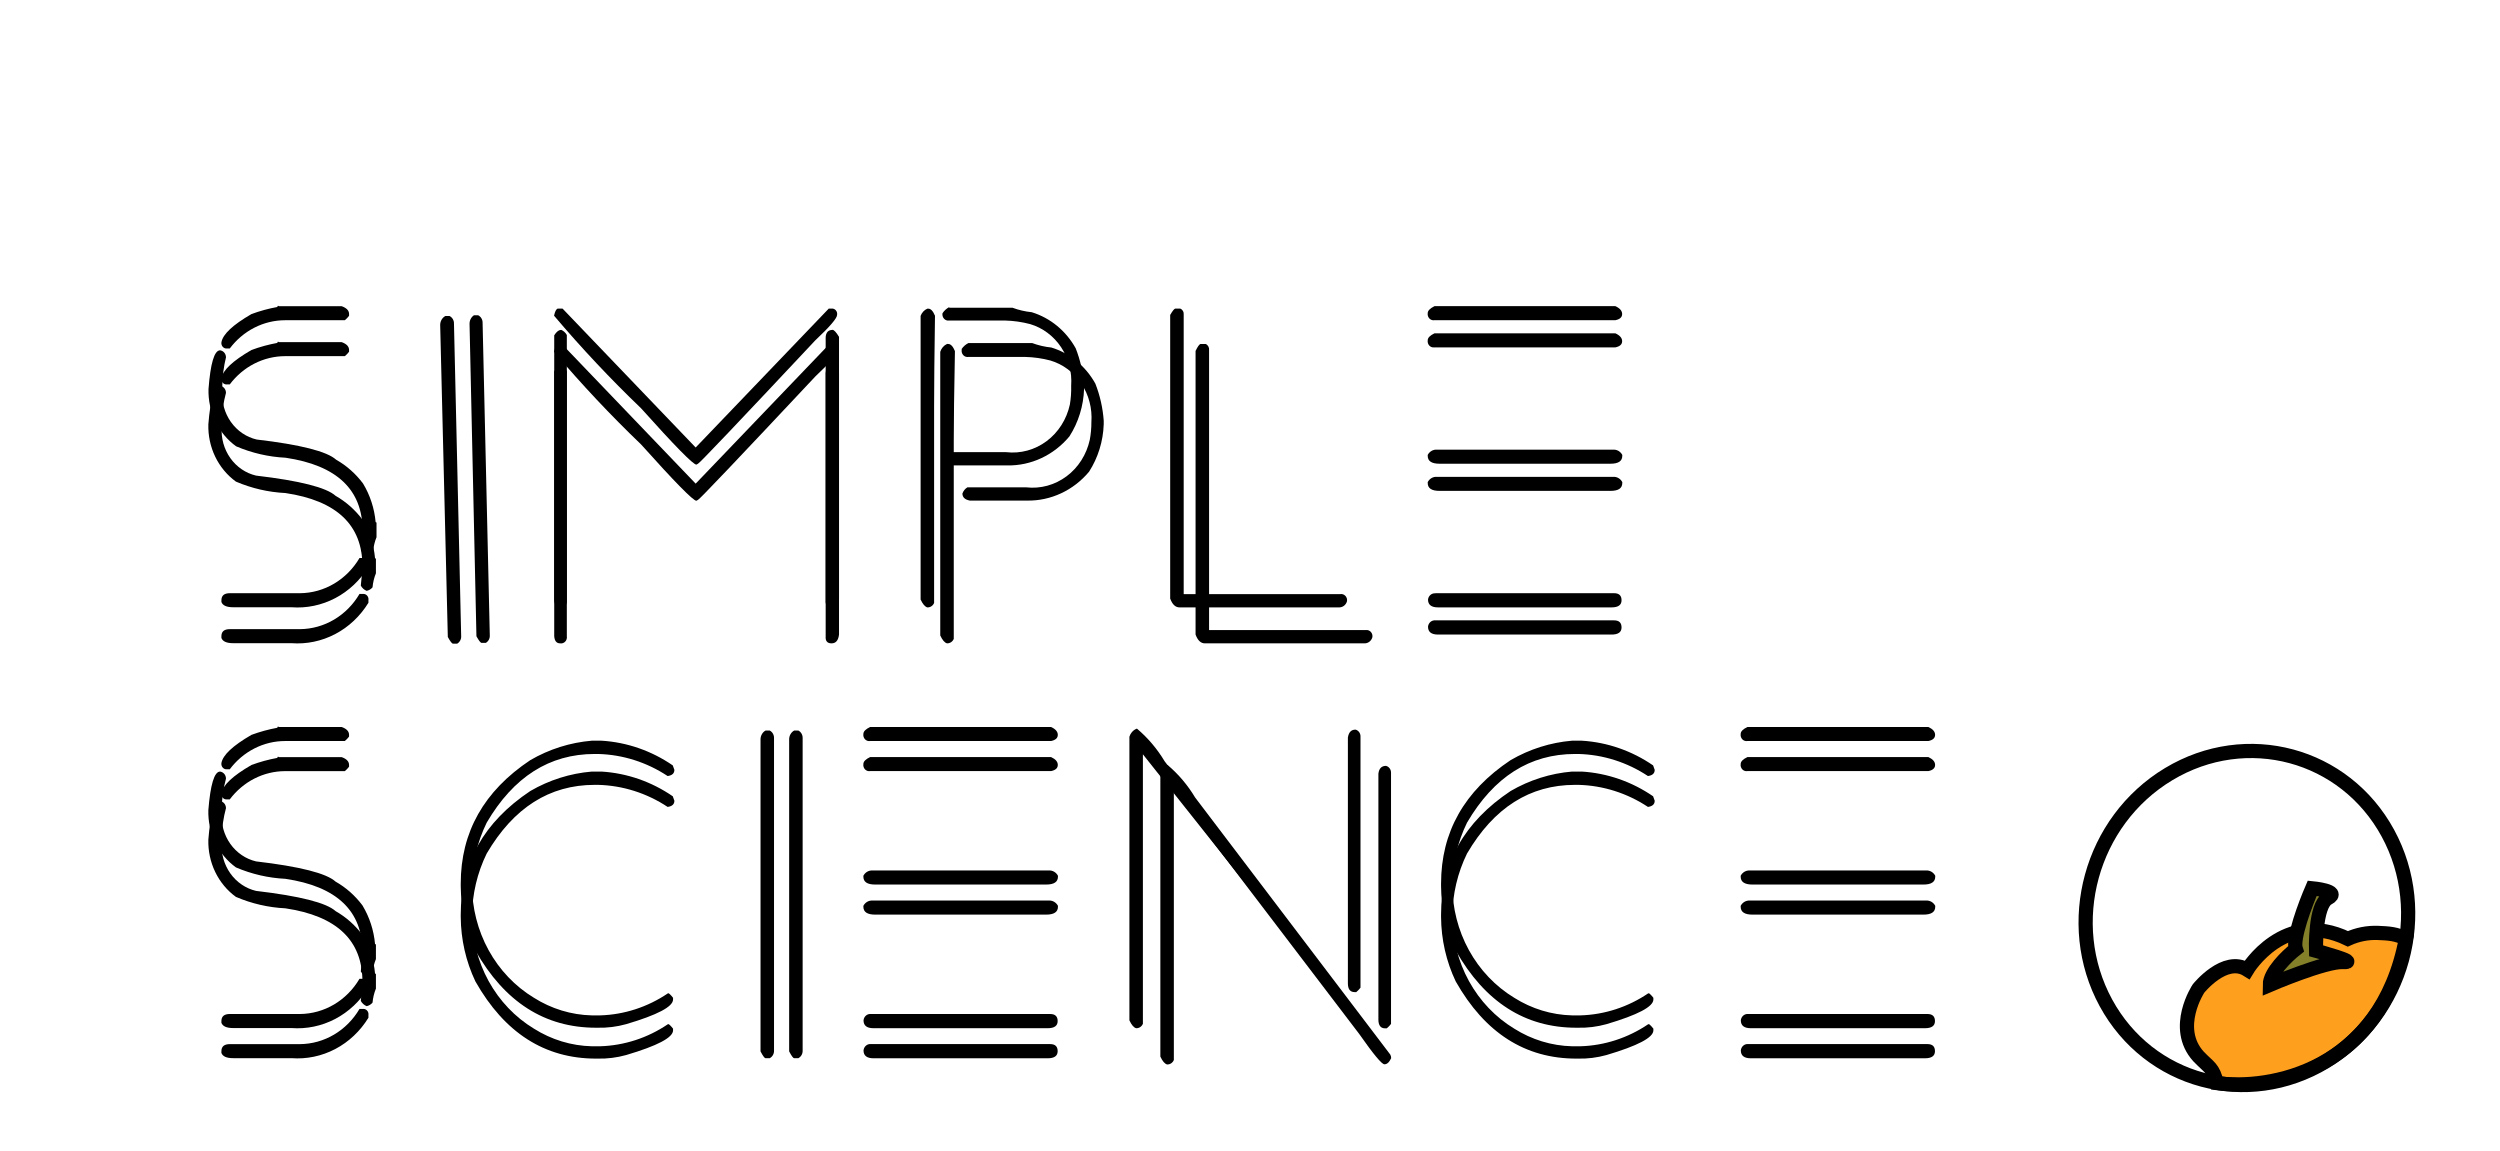 <svg width="176" height="81" viewBox="0 0 176 81" fill="none" xmlns="http://www.w3.org/2000/svg">
<path d="M167.411 65.678C168.139 65.708 168.731 65.736 169.375 66.095C167.585 75.439 159.755 76.759 156.064 76.251C155.791 75.139 155.549 75.182 154.774 74.374C152.946 72.353 154.774 69.593 154.774 69.593C154.774 69.593 156.623 67.279 158.204 68.268C158.204 68.268 160.817 63.922 165.29 66.095C165.958 65.791 166.683 65.648 167.411 65.678Z" fill="#FE9F1E" stroke="black" stroke-miterlimit="10"/>
<path d="M164.959 67.727C163.71 67.661 159.794 69.335 159.794 69.335C159.794 68.466 161.015 67.292 161.625 66.814C161.382 66.084 162.294 63.656 162.78 62.534C162.78 62.534 164.846 62.729 163.895 63.229C162.945 63.729 163.048 66.934 163.048 66.934C163.048 66.934 166.209 67.792 164.959 67.727Z" fill="#847F29" stroke="black" stroke-miterlimit="10"/>
<path d="M15.495 24.662C15.61 24.678 15.716 24.738 15.792 24.83C15.868 24.922 15.909 25.04 15.909 25.162C15.748 25.815 15.662 26.486 15.65 27.161V27.53C15.598 28.309 15.813 29.082 16.257 29.708C16.7 30.334 17.343 30.772 18.067 30.942C21.153 31.304 23.019 31.778 23.666 32.365C24.399 32.781 25.042 33.35 25.557 34.038C26.054 34.86 26.359 35.794 26.445 36.765C26.454 36.763 26.462 36.763 26.471 36.765C26.479 36.768 26.487 36.773 26.493 36.779C26.499 36.786 26.504 36.794 26.506 36.803C26.509 36.811 26.509 36.821 26.507 36.83V37.818C26.379 38.133 26.299 38.466 26.27 38.807C26.161 38.962 26.003 39.07 25.825 39.111C25.651 39.042 25.505 38.911 25.412 38.742C25.488 38.017 25.526 37.561 25.526 37.373C25.526 34.476 23.718 32.759 20.102 32.224C18.907 32.165 17.73 31.893 16.621 31.419C16.003 30.972 15.502 30.368 15.162 29.664C14.823 28.96 14.657 28.178 14.679 27.389C14.817 25.571 15.089 24.662 15.495 24.662ZM19.627 21.555H24.049C24.4 21.678 24.575 21.863 24.575 22.109V22.229C24.575 22.229 24.472 22.381 24.276 22.544H20.072C19.322 22.545 18.582 22.724 17.908 23.068C17.233 23.413 16.642 23.913 16.177 24.532H16.001C15.945 24.541 15.888 24.536 15.833 24.518C15.779 24.499 15.73 24.467 15.69 24.425C15.649 24.383 15.619 24.331 15.602 24.274C15.584 24.217 15.579 24.157 15.588 24.097C15.685 23.532 16.39 22.87 17.706 22.109C18.301 21.889 18.913 21.722 19.534 21.61C19.527 21.596 19.526 21.581 19.53 21.567C19.534 21.553 19.543 21.541 19.555 21.533C19.567 21.526 19.582 21.524 19.595 21.529C19.609 21.533 19.62 21.542 19.627 21.555ZM25.526 39.285C25.582 39.276 25.64 39.281 25.694 39.299C25.748 39.318 25.797 39.349 25.837 39.392C25.878 39.434 25.908 39.486 25.925 39.543C25.943 39.6 25.948 39.66 25.939 39.719V39.904C25.361 40.847 24.553 41.609 23.599 42.11C22.644 42.61 21.579 42.832 20.516 42.751H16.415C15.953 42.751 15.678 42.627 15.588 42.381V42.262C15.588 41.928 15.784 41.762 16.177 41.762H21.125C21.965 41.754 22.789 41.523 23.52 41.09C24.252 40.657 24.867 40.036 25.309 39.285H25.526Z" fill="black"/>
<path d="M39.254 21.726H39.605L48.975 31.504L58.344 21.726H58.52C58.576 21.717 58.633 21.722 58.688 21.74C58.742 21.759 58.791 21.791 58.831 21.833C58.872 21.875 58.902 21.927 58.919 21.984C58.937 22.041 58.942 22.102 58.933 22.161C58.933 22.4 58.423 22.997 57.404 23.953C51.971 29.747 49.216 32.645 49.14 32.645L49.026 32.71C48.799 32.71 47.501 31.388 45.132 28.744C42.984 26.684 40.94 24.509 39.006 22.226C39.068 21.936 39.151 21.77 39.254 21.726ZM39.492 23.215C39.666 23.284 39.812 23.414 39.905 23.584V42.259C39.916 42.327 39.911 42.397 39.891 42.463C39.871 42.529 39.836 42.588 39.79 42.637C39.743 42.686 39.686 42.723 39.624 42.744C39.561 42.765 39.495 42.77 39.43 42.759C39.182 42.759 39.044 42.592 39.017 42.259V23.606C39.175 23.352 39.34 23.226 39.513 23.226L39.492 23.215ZM58.592 23.215C58.709 23.215 58.867 23.381 59.067 23.714V42.139C59.019 42.552 58.843 42.759 58.54 42.759C58.237 42.759 58.1 42.592 58.127 42.259V23.725C58.155 23.392 58.316 23.226 58.613 23.226L58.592 23.215Z" fill="black"/>
<path d="M39.254 24.271H39.605L48.975 34.048L58.344 24.271H58.52C58.576 24.261 58.633 24.266 58.688 24.285C58.742 24.303 58.791 24.335 58.831 24.378C58.872 24.42 58.902 24.472 58.919 24.529C58.937 24.585 58.942 24.646 58.933 24.705C58.933 24.944 58.423 25.542 57.404 26.498C51.971 32.292 49.216 35.189 49.14 35.189L49.026 35.254C48.799 35.254 47.501 33.932 45.132 31.289C42.984 29.229 40.94 27.053 39.006 24.77C39.068 24.474 39.151 24.307 39.254 24.271ZM39.492 25.759C39.666 25.828 39.812 25.959 39.905 26.128V44.793C39.916 44.861 39.911 44.931 39.891 44.996C39.871 45.062 39.836 45.122 39.79 45.171C39.743 45.22 39.686 45.256 39.624 45.277C39.561 45.298 39.495 45.304 39.43 45.292C39.182 45.292 39.044 45.126 39.017 44.793V26.139C39.175 25.886 39.34 25.759 39.513 25.759H39.492ZM58.592 25.759C58.709 25.759 58.867 25.926 59.067 26.259V44.673C59.019 45.086 58.843 45.292 58.54 45.292C58.237 45.292 58.1 45.126 58.127 44.793V26.259C58.155 25.926 58.316 25.759 58.613 25.759H58.592Z" fill="black"/>
<path d="M65.348 21.729C65.527 21.729 65.686 21.895 65.823 22.229C65.782 25.06 65.761 27.168 65.761 28.551V42.446C65.722 42.543 65.655 42.625 65.57 42.681C65.486 42.737 65.386 42.765 65.286 42.761C65.121 42.718 64.963 42.533 64.811 42.207V22.239C64.853 22.125 64.917 22.02 64.999 21.932C65.08 21.845 65.178 21.775 65.286 21.729H65.348ZM66.825 21.664H71.278C71.715 21.827 72.169 21.933 72.631 21.979C73.936 22.377 75.045 23.287 75.73 24.521C76.055 25.352 76.254 26.232 76.319 27.128V27.378C76.279 28.573 75.921 29.733 75.286 30.724C74.743 31.376 74.072 31.896 73.319 32.249C72.567 32.602 71.75 32.778 70.926 32.766H66.877C66.526 32.701 66.35 32.535 66.35 32.267C66.416 32.084 66.54 31.93 66.701 31.832H70.833C71.841 31.95 72.854 31.674 73.681 31.057C74.507 30.44 75.09 29.525 75.317 28.486C75.392 28.049 75.423 27.605 75.41 27.161C75.48 26.196 75.23 25.236 74.702 24.444C74.175 23.652 73.403 23.076 72.517 22.815C71.939 22.664 71.347 22.58 70.751 22.565H66.825C66.761 22.577 66.694 22.571 66.632 22.55C66.569 22.529 66.512 22.493 66.466 22.444C66.419 22.395 66.385 22.335 66.364 22.269C66.344 22.204 66.34 22.134 66.35 22.066V22.055C66.471 21.869 66.634 21.72 66.825 21.62V21.664Z" fill="black"/>
<path d="M82.743 21.727H83.094C83.174 21.762 83.24 21.823 83.283 21.902C83.326 21.981 83.343 22.072 83.332 22.162V41.825H94.354C94.419 41.814 94.485 41.819 94.548 41.84C94.61 41.861 94.667 41.898 94.713 41.947C94.76 41.995 94.795 42.055 94.815 42.121C94.835 42.187 94.84 42.257 94.829 42.325C94.796 42.447 94.728 42.554 94.633 42.633C94.538 42.711 94.422 42.755 94.302 42.76H83.032C82.75 42.76 82.533 42.553 82.381 42.14V22.172C82.553 21.875 82.674 21.727 82.743 21.727Z" fill="black"/>
<path d="M100.987 21.554H113.723C114.04 21.699 114.199 21.883 114.199 22.108C114.199 22.332 114.04 22.477 113.723 22.542H100.987C100.922 22.554 100.855 22.549 100.793 22.527C100.73 22.506 100.673 22.47 100.627 22.421C100.58 22.372 100.546 22.312 100.526 22.246C100.506 22.181 100.501 22.111 100.511 22.043C100.511 21.876 100.67 21.713 100.987 21.554ZM101.162 31.657H113.558C113.689 31.646 113.82 31.675 113.935 31.741C114.051 31.806 114.146 31.906 114.209 32.026V32.092C114.209 32.461 113.934 32.646 113.383 32.646H101.338C100.787 32.646 100.511 32.461 100.511 32.092V32.026C100.575 31.906 100.67 31.806 100.785 31.741C100.9 31.675 101.031 31.646 101.162 31.657ZM101.049 41.761H113.631C113.982 41.761 114.157 41.927 114.157 42.26C114.157 42.593 113.923 42.76 113.455 42.76H101.235C100.766 42.76 100.532 42.575 100.532 42.206C100.548 42.077 100.61 41.96 100.707 41.879C100.803 41.797 100.926 41.759 101.049 41.771V41.761Z" fill="black"/>
<path d="M100.987 23.466H113.723C114.04 23.611 114.199 23.796 114.199 24.02C114.199 24.245 114.04 24.39 113.723 24.455H100.987C100.922 24.466 100.855 24.461 100.793 24.44C100.73 24.419 100.673 24.382 100.627 24.334C100.58 24.285 100.546 24.225 100.526 24.159C100.506 24.093 100.501 24.023 100.511 23.955C100.511 23.781 100.67 23.618 100.987 23.466ZM101.162 33.57H113.558C113.689 33.559 113.82 33.588 113.935 33.654C114.051 33.719 114.146 33.818 114.209 33.939V34.004C114.209 34.374 113.934 34.558 113.383 34.558H101.338C100.787 34.558 100.511 34.374 100.511 34.004V33.939C100.575 33.818 100.67 33.719 100.785 33.654C100.9 33.588 101.031 33.559 101.162 33.57ZM101.049 43.673H113.631C113.982 43.673 114.157 43.84 114.157 44.173C114.157 44.506 113.923 44.673 113.455 44.673H101.235C100.766 44.673 100.532 44.488 100.532 44.118C100.545 43.988 100.607 43.868 100.703 43.784C100.8 43.701 100.924 43.661 101.049 43.673Z" fill="black"/>
<path d="M15.494 54.319C15.609 54.335 15.715 54.394 15.791 54.486C15.867 54.578 15.909 54.697 15.908 54.819C15.73 55.484 15.63 56.17 15.608 56.861V57.23C15.556 58.009 15.771 58.782 16.214 59.408C16.658 60.034 17.301 60.472 18.025 60.642C21.11 61.004 22.977 61.478 23.624 62.065C24.356 62.481 25 63.05 25.515 63.738C26.012 64.56 26.317 65.494 26.403 66.465C26.411 66.463 26.42 66.463 26.429 66.465C26.437 66.468 26.445 66.473 26.451 66.479C26.457 66.486 26.462 66.494 26.464 66.503C26.467 66.511 26.467 66.521 26.465 66.53V67.518C26.337 67.833 26.257 68.166 26.227 68.507C26.119 68.635 25.974 68.723 25.814 68.757C25.64 68.688 25.494 68.557 25.401 68.388C25.477 67.663 25.515 67.207 25.515 67.019C25.515 64.122 23.707 62.405 20.091 61.869C18.896 61.811 17.719 61.539 16.61 61.065C15.992 60.617 15.491 60.014 15.151 59.31C14.812 58.606 14.646 57.824 14.668 57.035C14.813 55.224 15.088 54.319 15.494 54.319ZM19.626 51.179H24.048C24.399 51.302 24.574 51.487 24.574 51.733V51.853C24.574 51.853 24.471 52.005 24.275 52.168H20.07C19.321 52.169 18.581 52.348 17.907 52.692C17.232 53.037 16.641 53.537 16.176 54.156H16C15.944 54.165 15.887 54.16 15.832 54.142C15.778 54.123 15.729 54.091 15.689 54.049C15.649 54.007 15.618 53.955 15.601 53.898C15.583 53.841 15.579 53.781 15.587 53.721C15.684 53.156 16.39 52.494 17.705 51.733C18.3 51.513 18.912 51.346 19.533 51.233C19.526 51.221 19.525 51.205 19.529 51.191C19.533 51.177 19.542 51.165 19.554 51.157C19.566 51.15 19.581 51.148 19.595 51.153C19.608 51.157 19.619 51.166 19.626 51.179ZM25.525 68.909C25.581 68.9 25.639 68.904 25.693 68.923C25.747 68.942 25.796 68.973 25.837 69.016C25.877 69.058 25.907 69.11 25.925 69.167C25.942 69.224 25.947 69.284 25.938 69.344V69.528C25.36 70.471 24.552 71.233 23.598 71.734C22.643 72.234 21.578 72.456 20.515 72.375H16.414C15.952 72.375 15.677 72.251 15.587 72.005V71.886C15.587 71.552 15.784 71.386 16.176 71.386H21.124C21.964 71.378 22.788 71.147 23.519 70.714C24.251 70.281 24.866 69.66 25.308 68.909H25.525Z" fill="black"/>
<path d="M41.661 52.145H42.353C44.139 52.255 45.866 52.854 47.363 53.884L47.477 54.199C47.477 54.445 47.318 54.59 47.001 54.633C45.532 53.661 43.84 53.124 42.105 53.08H41.867C38.686 53.08 36.151 54.691 34.264 57.914C33.597 59.276 33.243 60.783 33.231 62.314C33.231 63.922 33.634 65.502 34.399 66.895C35.164 68.287 36.265 69.442 37.591 70.245C38.822 71.022 40.225 71.449 41.661 71.483H42.249C43.945 71.433 45.596 70.896 47.022 69.93H47.084C47.084 69.93 47.229 70.038 47.383 70.245V70.364C47.383 70.871 46.282 71.451 44.078 72.102C43.424 72.284 42.75 72.368 42.074 72.352H41.96C38.352 72.352 35.521 70.542 33.469 66.92C32.8 65.513 32.447 63.963 32.436 62.39V62.206C32.436 58.584 34.068 55.687 37.333 53.514C38.666 52.739 40.142 52.272 41.661 52.145Z" fill="black"/>
<path d="M31.351 22.248H31.65C31.747 22.297 31.828 22.375 31.883 22.471C31.938 22.568 31.965 22.679 31.96 22.792L32.466 44.758C32.476 44.869 32.455 44.981 32.405 45.079C32.355 45.177 32.28 45.258 32.188 45.312H31.888C31.819 45.312 31.699 45.157 31.526 44.845L30.989 22.879C30.989 22.749 31.022 22.621 31.086 22.51C31.15 22.399 31.241 22.308 31.351 22.248Z" fill="black"/>
<path d="M33.365 22.195H33.665C33.761 22.244 33.842 22.322 33.897 22.418C33.953 22.515 33.979 22.626 33.975 22.738L34.481 44.705C34.49 44.816 34.469 44.927 34.42 45.026C34.37 45.124 34.295 45.205 34.202 45.259H33.903C33.834 45.259 33.713 45.104 33.541 44.792L33.056 22.815C33.052 22.692 33.078 22.57 33.132 22.462C33.187 22.353 33.267 22.261 33.365 22.195Z" fill="black"/>
<path d="M53.892 51.431H54.192C54.286 51.481 54.365 51.559 54.418 51.656C54.471 51.752 54.497 51.862 54.491 51.974V73.951C54.497 74.063 54.471 74.173 54.418 74.27C54.365 74.366 54.286 74.444 54.192 74.495H53.892C53.823 74.495 53.706 74.335 53.541 74.017V52.039C53.543 51.914 53.577 51.792 53.638 51.685C53.7 51.578 53.788 51.49 53.892 51.431Z" fill="black"/>
<path d="M55.907 51.431H56.206C56.301 51.481 56.38 51.559 56.433 51.656C56.486 51.752 56.511 51.862 56.506 51.974V73.951C56.511 74.063 56.486 74.173 56.433 74.27C56.38 74.366 56.301 74.444 56.206 74.495H55.907C55.838 74.495 55.721 74.335 55.556 74.017V52.039C55.558 51.914 55.591 51.792 55.653 51.685C55.715 51.578 55.802 51.49 55.907 51.431Z" fill="black"/>
<path d="M61.257 51.18H73.994C74.311 51.325 74.469 51.509 74.469 51.734C74.469 51.958 74.311 52.103 73.994 52.168H61.257C61.192 52.18 61.126 52.175 61.063 52.153C61.001 52.132 60.944 52.096 60.897 52.047C60.851 51.998 60.816 51.938 60.796 51.872C60.776 51.807 60.771 51.737 60.782 51.669C60.782 51.495 60.94 51.332 61.257 51.18ZM61.433 61.283H73.829C73.96 61.272 74.09 61.301 74.206 61.367C74.321 61.432 74.416 61.532 74.48 61.653V61.718C74.48 62.087 74.204 62.272 73.653 62.272H61.608C61.057 62.272 60.782 62.087 60.782 61.718V61.653C60.845 61.532 60.94 61.432 61.056 61.367C61.171 61.301 61.302 61.272 61.433 61.283ZM61.319 71.386H73.932C74.283 71.386 74.459 71.553 74.459 71.886C74.459 72.219 74.225 72.386 73.756 72.386H61.495C61.026 72.386 60.792 72.201 60.792 71.832C60.799 71.766 60.818 71.702 60.847 71.644C60.877 71.586 60.918 71.535 60.967 71.493C61.016 71.452 61.073 71.421 61.133 71.403C61.193 71.385 61.257 71.379 61.319 71.386Z" fill="black"/>
<path d="M61.257 53.297H73.994C74.311 53.442 74.469 53.626 74.469 53.851C74.469 54.075 74.311 54.22 73.994 54.285H61.257C61.192 54.297 61.126 54.292 61.063 54.27C61.001 54.249 60.944 54.213 60.897 54.164C60.851 54.115 60.816 54.055 60.796 53.99C60.776 53.924 60.771 53.854 60.782 53.786C60.782 53.612 60.94 53.449 61.257 53.297ZM61.433 63.4H73.829C73.96 63.389 74.09 63.419 74.206 63.484C74.321 63.55 74.416 63.649 74.48 63.77V63.835C74.48 64.204 74.204 64.389 73.653 64.389H61.608C61.057 64.389 60.782 64.204 60.782 63.835V63.77C60.845 63.649 60.94 63.55 61.056 63.484C61.171 63.419 61.302 63.389 61.433 63.4ZM61.319 73.504H73.932C74.283 73.504 74.459 73.67 74.459 74.003C74.459 74.337 74.225 74.503 73.756 74.503H61.495C61.026 74.503 60.792 74.319 60.792 73.949C60.799 73.883 60.818 73.82 60.847 73.761C60.877 73.703 60.918 73.652 60.967 73.611C61.016 73.569 61.073 73.538 61.133 73.52C61.193 73.502 61.257 73.496 61.319 73.504Z" fill="black"/>
<path d="M80.047 51.3C80.81 51.946 81.466 52.72 81.989 53.592L95.728 71.702C95.769 71.778 95.791 71.864 95.79 71.952C95.666 72.245 95.852 72.245 95.666 72.245C95.48 72.245 94.932 71.485 93.982 70.138L80.46 53.103V72.072C80.421 72.168 80.354 72.25 80.269 72.307C80.184 72.363 80.085 72.391 79.985 72.387C79.82 72.343 79.661 72.158 79.51 71.832V51.865C79.547 51.742 79.608 51.629 79.69 51.534C79.772 51.438 79.873 51.362 79.985 51.311L80.047 51.3ZM95.428 51.365C95.533 51.392 95.625 51.458 95.689 51.549C95.753 51.64 95.785 51.752 95.779 51.865V69.529C95.779 69.529 95.676 69.681 95.48 69.844H95.366C95.049 69.844 94.891 69.638 94.891 69.225V51.93C94.946 51.553 95.125 51.365 95.428 51.365Z" fill="black"/>
<path d="M110.665 52.145H111.367C113.153 52.255 114.88 52.854 116.378 53.884L116.491 54.199C116.491 54.445 116.333 54.59 116.016 54.633C114.547 53.661 112.855 53.124 111.12 53.08H110.882C107.7 53.08 105.166 54.691 103.279 57.914C102.612 59.276 102.258 60.783 102.246 62.314C102.246 63.922 102.648 65.502 103.414 66.895C104.179 68.287 105.28 69.442 106.605 70.245C107.837 71.022 109.239 71.449 110.675 71.483H111.264C112.96 71.433 114.61 70.896 116.037 69.93H116.099C116.099 69.93 116.243 70.038 116.398 70.245V70.364C116.398 70.871 115.296 71.451 113.093 72.102C112.439 72.284 111.764 72.368 111.089 72.352H110.975C107.366 72.352 104.536 70.542 102.484 66.92C101.815 65.513 101.461 63.963 101.451 62.39V62.206C101.451 58.584 103.083 55.687 106.347 53.514C107.677 52.74 109.149 52.273 110.665 52.145Z" fill="black"/>
<path d="M15.494 27.159C15.609 27.175 15.715 27.235 15.791 27.327C15.867 27.419 15.909 27.537 15.908 27.659C15.73 28.325 15.63 29.011 15.608 29.701V30.071C15.556 30.85 15.771 31.622 16.214 32.248C16.658 32.875 17.301 33.312 18.025 33.482C21.11 33.844 22.977 34.319 23.624 34.905C24.356 35.321 25 35.891 25.515 36.578C26.012 37.4 26.317 38.335 26.403 39.305C26.411 39.303 26.42 39.303 26.429 39.306C26.437 39.308 26.445 39.313 26.451 39.32C26.457 39.326 26.462 39.334 26.464 39.343C26.467 39.352 26.467 39.361 26.465 39.37V40.359C26.337 40.673 26.257 41.007 26.227 41.348C26.119 41.476 25.974 41.563 25.814 41.597C25.64 41.528 25.494 41.398 25.401 41.228C25.477 40.504 25.515 40.048 25.515 39.859C25.515 36.962 23.707 35.246 20.091 34.71C18.896 34.651 17.719 34.38 16.61 33.906C15.992 33.458 15.491 32.855 15.151 32.151C14.812 31.447 14.646 30.664 14.668 29.875C14.813 28.065 15.088 27.159 15.494 27.159ZM19.626 24.085H24.048C24.399 24.208 24.574 24.393 24.574 24.639V24.759C24.574 24.759 24.471 24.911 24.275 25.073H20.07C19.321 25.075 18.581 25.254 17.907 25.598C17.232 25.942 16.641 26.443 16.176 27.062H16C15.944 27.071 15.887 27.066 15.832 27.047C15.778 27.029 15.729 26.997 15.689 26.955C15.649 26.913 15.618 26.861 15.601 26.804C15.583 26.747 15.579 26.686 15.587 26.627C15.684 26.062 16.39 25.399 17.705 24.639C18.3 24.419 18.912 24.252 19.533 24.139C19.526 24.126 19.525 24.111 19.529 24.097C19.533 24.082 19.542 24.07 19.554 24.063C19.566 24.056 19.581 24.054 19.595 24.058C19.608 24.062 19.619 24.072 19.626 24.085ZM25.525 41.815C25.581 41.806 25.639 41.81 25.693 41.829C25.747 41.847 25.796 41.879 25.837 41.922C25.877 41.964 25.907 42.016 25.925 42.073C25.942 42.13 25.947 42.19 25.938 42.249V42.434C25.36 43.377 24.552 44.139 23.598 44.639C22.643 45.14 21.578 45.362 20.515 45.28H16.414C15.952 45.28 15.677 45.157 15.587 44.911V44.791C15.587 44.458 15.784 44.292 16.176 44.292H21.124C21.964 44.284 22.788 44.053 23.519 43.62C24.251 43.187 24.866 42.566 25.308 41.815H25.525Z" fill="black"/>
<path d="M15.494 56.396C15.609 56.412 15.715 56.471 15.791 56.563C15.867 56.656 15.909 56.774 15.908 56.896C15.73 57.561 15.63 58.247 15.608 58.938V59.307C15.556 60.086 15.771 60.859 16.214 61.485C16.658 62.111 17.301 62.549 18.025 62.719C21.11 63.081 22.977 63.555 23.624 64.142C24.356 64.558 25 65.127 25.515 65.815C26.012 66.637 26.317 67.572 26.403 68.542C26.411 68.54 26.42 68.54 26.429 68.543C26.437 68.545 26.445 68.55 26.451 68.556C26.457 68.563 26.462 68.571 26.464 68.58C26.467 68.589 26.467 68.598 26.465 68.607V69.596C26.337 69.91 26.257 70.244 26.227 70.584C26.119 70.712 25.974 70.8 25.814 70.834C25.64 70.765 25.494 70.634 25.401 70.465C25.477 69.74 25.515 69.284 25.515 69.096C25.515 66.199 23.707 64.482 20.091 63.946C18.896 63.888 17.719 63.616 16.61 63.142C15.992 62.695 15.491 62.091 15.151 61.387C14.812 60.683 14.646 59.901 14.668 59.112C14.813 57.301 15.088 56.396 15.494 56.396ZM19.626 53.3H24.048C24.399 53.423 24.574 53.608 24.574 53.854V53.973C24.574 53.973 24.471 54.125 24.275 54.288H20.07C19.321 54.289 18.581 54.469 17.907 54.813C17.232 55.157 16.641 55.658 16.176 56.276H16C15.944 56.286 15.887 56.281 15.832 56.262C15.778 56.244 15.729 56.212 15.689 56.17C15.649 56.127 15.618 56.076 15.601 56.019C15.583 55.962 15.579 55.901 15.587 55.842C15.684 55.277 16.39 54.614 17.705 53.854C18.3 53.634 18.912 53.467 19.533 53.354C19.526 53.341 19.525 53.326 19.529 53.312C19.533 53.297 19.542 53.285 19.554 53.278C19.566 53.271 19.581 53.269 19.595 53.273C19.608 53.277 19.619 53.287 19.626 53.3ZM25.525 71.03C25.581 71.02 25.639 71.025 25.693 71.044C25.747 71.062 25.796 71.094 25.837 71.136C25.877 71.179 25.907 71.231 25.925 71.287C25.942 71.344 25.947 71.405 25.938 71.464V71.649C25.36 72.592 24.552 73.353 23.598 73.854C22.643 74.355 21.578 74.576 20.515 74.495H16.414C15.952 74.495 15.677 74.372 15.587 74.126V74.006C15.587 73.673 15.784 73.507 16.176 73.507H21.124C21.964 73.499 22.788 73.268 23.519 72.835C24.251 72.402 24.866 71.781 25.308 71.03H25.525Z" fill="black"/>
<path d="M41.661 54.319H42.353C44.139 54.429 45.866 55.028 47.363 56.058L47.477 56.373C47.477 56.619 47.318 56.764 47.001 56.807C45.532 55.834 43.84 55.298 42.105 55.254H41.867C38.686 55.254 36.151 56.865 34.264 60.088C33.597 61.449 33.243 62.956 33.231 64.488C33.231 66.096 33.634 67.676 34.399 69.069C35.164 70.461 36.265 71.616 37.591 72.418C38.822 73.196 40.225 73.623 41.661 73.657H42.249C43.945 73.607 45.596 73.07 47.022 72.103H47.084C47.084 72.103 47.229 72.212 47.383 72.418V72.538C47.383 73.045 46.282 73.624 44.078 74.276C43.424 74.458 42.75 74.542 42.074 74.526H41.96C38.352 74.526 35.521 72.716 33.469 69.094C32.8 67.687 32.447 66.137 32.436 64.564V64.379C32.436 60.758 34.068 57.861 37.333 55.688C38.666 54.912 40.142 54.446 41.661 54.319Z" fill="black"/>
<path d="M110.665 54.319H111.367C113.153 54.429 114.88 55.028 116.378 56.058L116.491 56.373C116.491 56.619 116.333 56.764 116.016 56.807C114.547 55.834 112.855 55.298 111.12 55.254H110.882C107.7 55.254 105.166 56.865 103.279 60.088C102.612 61.449 102.258 62.956 102.246 64.488C102.246 66.096 102.648 67.676 103.414 69.069C104.179 70.461 105.28 71.616 106.605 72.418C107.837 73.196 109.239 73.623 110.675 73.657H111.264C112.96 73.607 114.61 73.07 116.037 72.103H116.099C116.099 72.103 116.243 72.212 116.398 72.418V72.538C116.398 73.045 115.296 73.624 113.093 74.276C112.439 74.458 111.764 74.542 111.089 74.526H110.975C107.366 74.526 104.536 72.716 102.484 69.094C101.815 67.687 101.461 66.137 101.451 64.564V64.379C101.451 60.758 103.083 57.861 106.347 55.688C107.677 54.914 109.149 54.447 110.665 54.319Z" fill="black"/>
<path d="M123.019 51.18H135.756C136.072 51.325 136.231 51.509 136.231 51.734C136.231 51.958 136.072 52.103 135.756 52.168H123.019C122.954 52.18 122.888 52.175 122.825 52.153C122.762 52.132 122.706 52.096 122.659 52.047C122.613 51.998 122.578 51.938 122.558 51.872C122.538 51.807 122.533 51.737 122.544 51.669C122.544 51.495 122.702 51.332 123.019 51.18ZM123.194 61.283H135.59C135.721 61.272 135.852 61.301 135.968 61.367C136.083 61.432 136.178 61.532 136.241 61.653V61.718C136.241 62.087 135.966 62.272 135.415 62.272H123.37C122.819 62.272 122.544 62.087 122.544 61.718V61.653C122.607 61.532 122.702 61.432 122.817 61.367C122.933 61.301 123.064 61.272 123.194 61.283ZM123.081 71.386H135.694C136.045 71.386 136.221 71.553 136.221 71.886C136.221 72.219 135.986 72.386 135.518 72.386H123.256C122.788 72.386 122.554 72.201 122.554 71.832C122.56 71.766 122.579 71.702 122.609 71.644C122.639 71.586 122.68 71.535 122.729 71.493C122.778 71.452 122.834 71.421 122.895 71.403C122.955 71.385 123.018 71.379 123.081 71.386Z" fill="black"/>
<path d="M123.019 53.297H135.756C136.072 53.442 136.231 53.626 136.231 53.851C136.231 54.075 136.072 54.22 135.756 54.285H123.019C122.954 54.297 122.888 54.292 122.825 54.27C122.762 54.249 122.706 54.213 122.659 54.164C122.613 54.115 122.578 54.055 122.558 53.99C122.538 53.924 122.533 53.854 122.544 53.786C122.544 53.612 122.702 53.449 123.019 53.297ZM123.194 63.4H135.59C135.721 63.389 135.852 63.419 135.968 63.484C136.083 63.55 136.178 63.649 136.241 63.77V63.835C136.241 64.204 135.966 64.389 135.415 64.389H123.37C122.819 64.389 122.544 64.204 122.544 63.835V63.77C122.607 63.649 122.702 63.55 122.817 63.484C122.933 63.419 123.064 63.389 123.194 63.4ZM123.081 73.504H135.694C136.045 73.504 136.221 73.67 136.221 74.003C136.221 74.337 135.986 74.503 135.518 74.503H123.256C122.788 74.503 122.554 74.319 122.554 73.949C122.56 73.883 122.579 73.82 122.609 73.761C122.639 73.703 122.68 73.652 122.729 73.611C122.778 73.569 122.834 73.538 122.895 73.52C122.955 73.502 123.018 73.496 123.081 73.504Z" fill="black"/>
<path d="M163.692 74.754C169.174 71.456 171.15 64.247 168.107 58.654C165.064 53.061 158.153 51.202 152.672 54.501C147.19 57.799 145.214 65.008 148.257 70.601C151.3 76.194 158.211 78.053 163.692 74.754Z" stroke="black" stroke-miterlimit="10"/>
<path d="M84.53 24.216H84.881C84.961 24.251 85.027 24.313 85.07 24.391C85.113 24.47 85.13 24.561 85.119 24.651V44.358H96.141C96.206 44.347 96.272 44.352 96.335 44.373C96.397 44.394 96.454 44.431 96.501 44.479C96.547 44.528 96.582 44.588 96.602 44.654C96.622 44.72 96.627 44.789 96.616 44.858C96.583 44.979 96.515 45.087 96.42 45.165C96.325 45.243 96.21 45.288 96.089 45.292H84.819C84.537 45.292 84.32 45.086 84.168 44.673V24.705C84.327 24.379 84.447 24.216 84.53 24.216Z" fill="black"/>
<path d="M66.752 24.215C66.931 24.215 67.09 24.382 67.227 24.715C67.172 27.539 67.145 29.643 67.145 31.027V44.976C67.105 45.073 67.038 45.155 66.954 45.211C66.869 45.267 66.77 45.295 66.669 45.291C66.504 45.248 66.346 45.063 66.194 44.737V24.769C66.231 24.646 66.293 24.534 66.375 24.438C66.457 24.342 66.557 24.266 66.669 24.215H66.752ZM68.178 24.15H72.661C73.098 24.313 73.552 24.419 74.014 24.465C75.319 24.863 76.428 25.773 77.113 27.007C77.439 27.838 77.638 28.718 77.702 29.614V29.864C77.663 31.059 77.305 32.219 76.669 33.21C76.125 33.86 75.454 34.379 74.701 34.729C73.949 35.08 73.133 35.255 72.31 35.242H68.281C67.93 35.177 67.754 35.01 67.754 34.742C67.82 34.559 67.944 34.405 68.105 34.308H72.237C73.245 34.425 74.258 34.149 75.085 33.532C75.912 32.916 76.494 32.001 76.721 30.962C76.797 30.554 76.835 30.139 76.834 29.723C76.904 28.759 76.654 27.799 76.127 27.006C75.6 26.214 74.827 25.639 73.942 25.378C73.364 25.226 72.771 25.143 72.175 25.128H68.178C68.113 25.139 68.046 25.134 67.984 25.113C67.921 25.092 67.864 25.055 67.818 25.006C67.772 24.957 67.737 24.898 67.717 24.832C67.697 24.766 67.692 24.696 67.703 24.628V24.563C67.826 24.386 67.989 24.244 68.178 24.15Z" fill="black"/>
<path d="M82.195 53.852C82.959 54.498 83.615 55.272 84.137 56.144L97.876 74.243C97.918 74.319 97.939 74.405 97.938 74.493C97.807 74.783 97.649 74.927 97.463 74.927C97.277 74.927 96.685 74.214 95.686 72.787L82.639 55.655V74.623C82.6 74.72 82.533 74.802 82.448 74.858C82.363 74.915 82.264 74.942 82.164 74.938C81.999 74.895 81.841 74.71 81.689 74.384V54.416C81.726 54.294 81.787 54.181 81.87 54.085C81.951 53.99 82.052 53.914 82.164 53.862L82.195 53.852ZM97.576 53.917C97.681 53.944 97.773 54.009 97.837 54.1C97.901 54.191 97.933 54.303 97.928 54.416V72.081C97.928 72.081 97.824 72.233 97.628 72.396H97.514C97.198 72.396 97.039 72.19 97.039 71.777V54.471C97.081 54.101 97.26 53.917 97.576 53.917Z" fill="black"/>
</svg>
